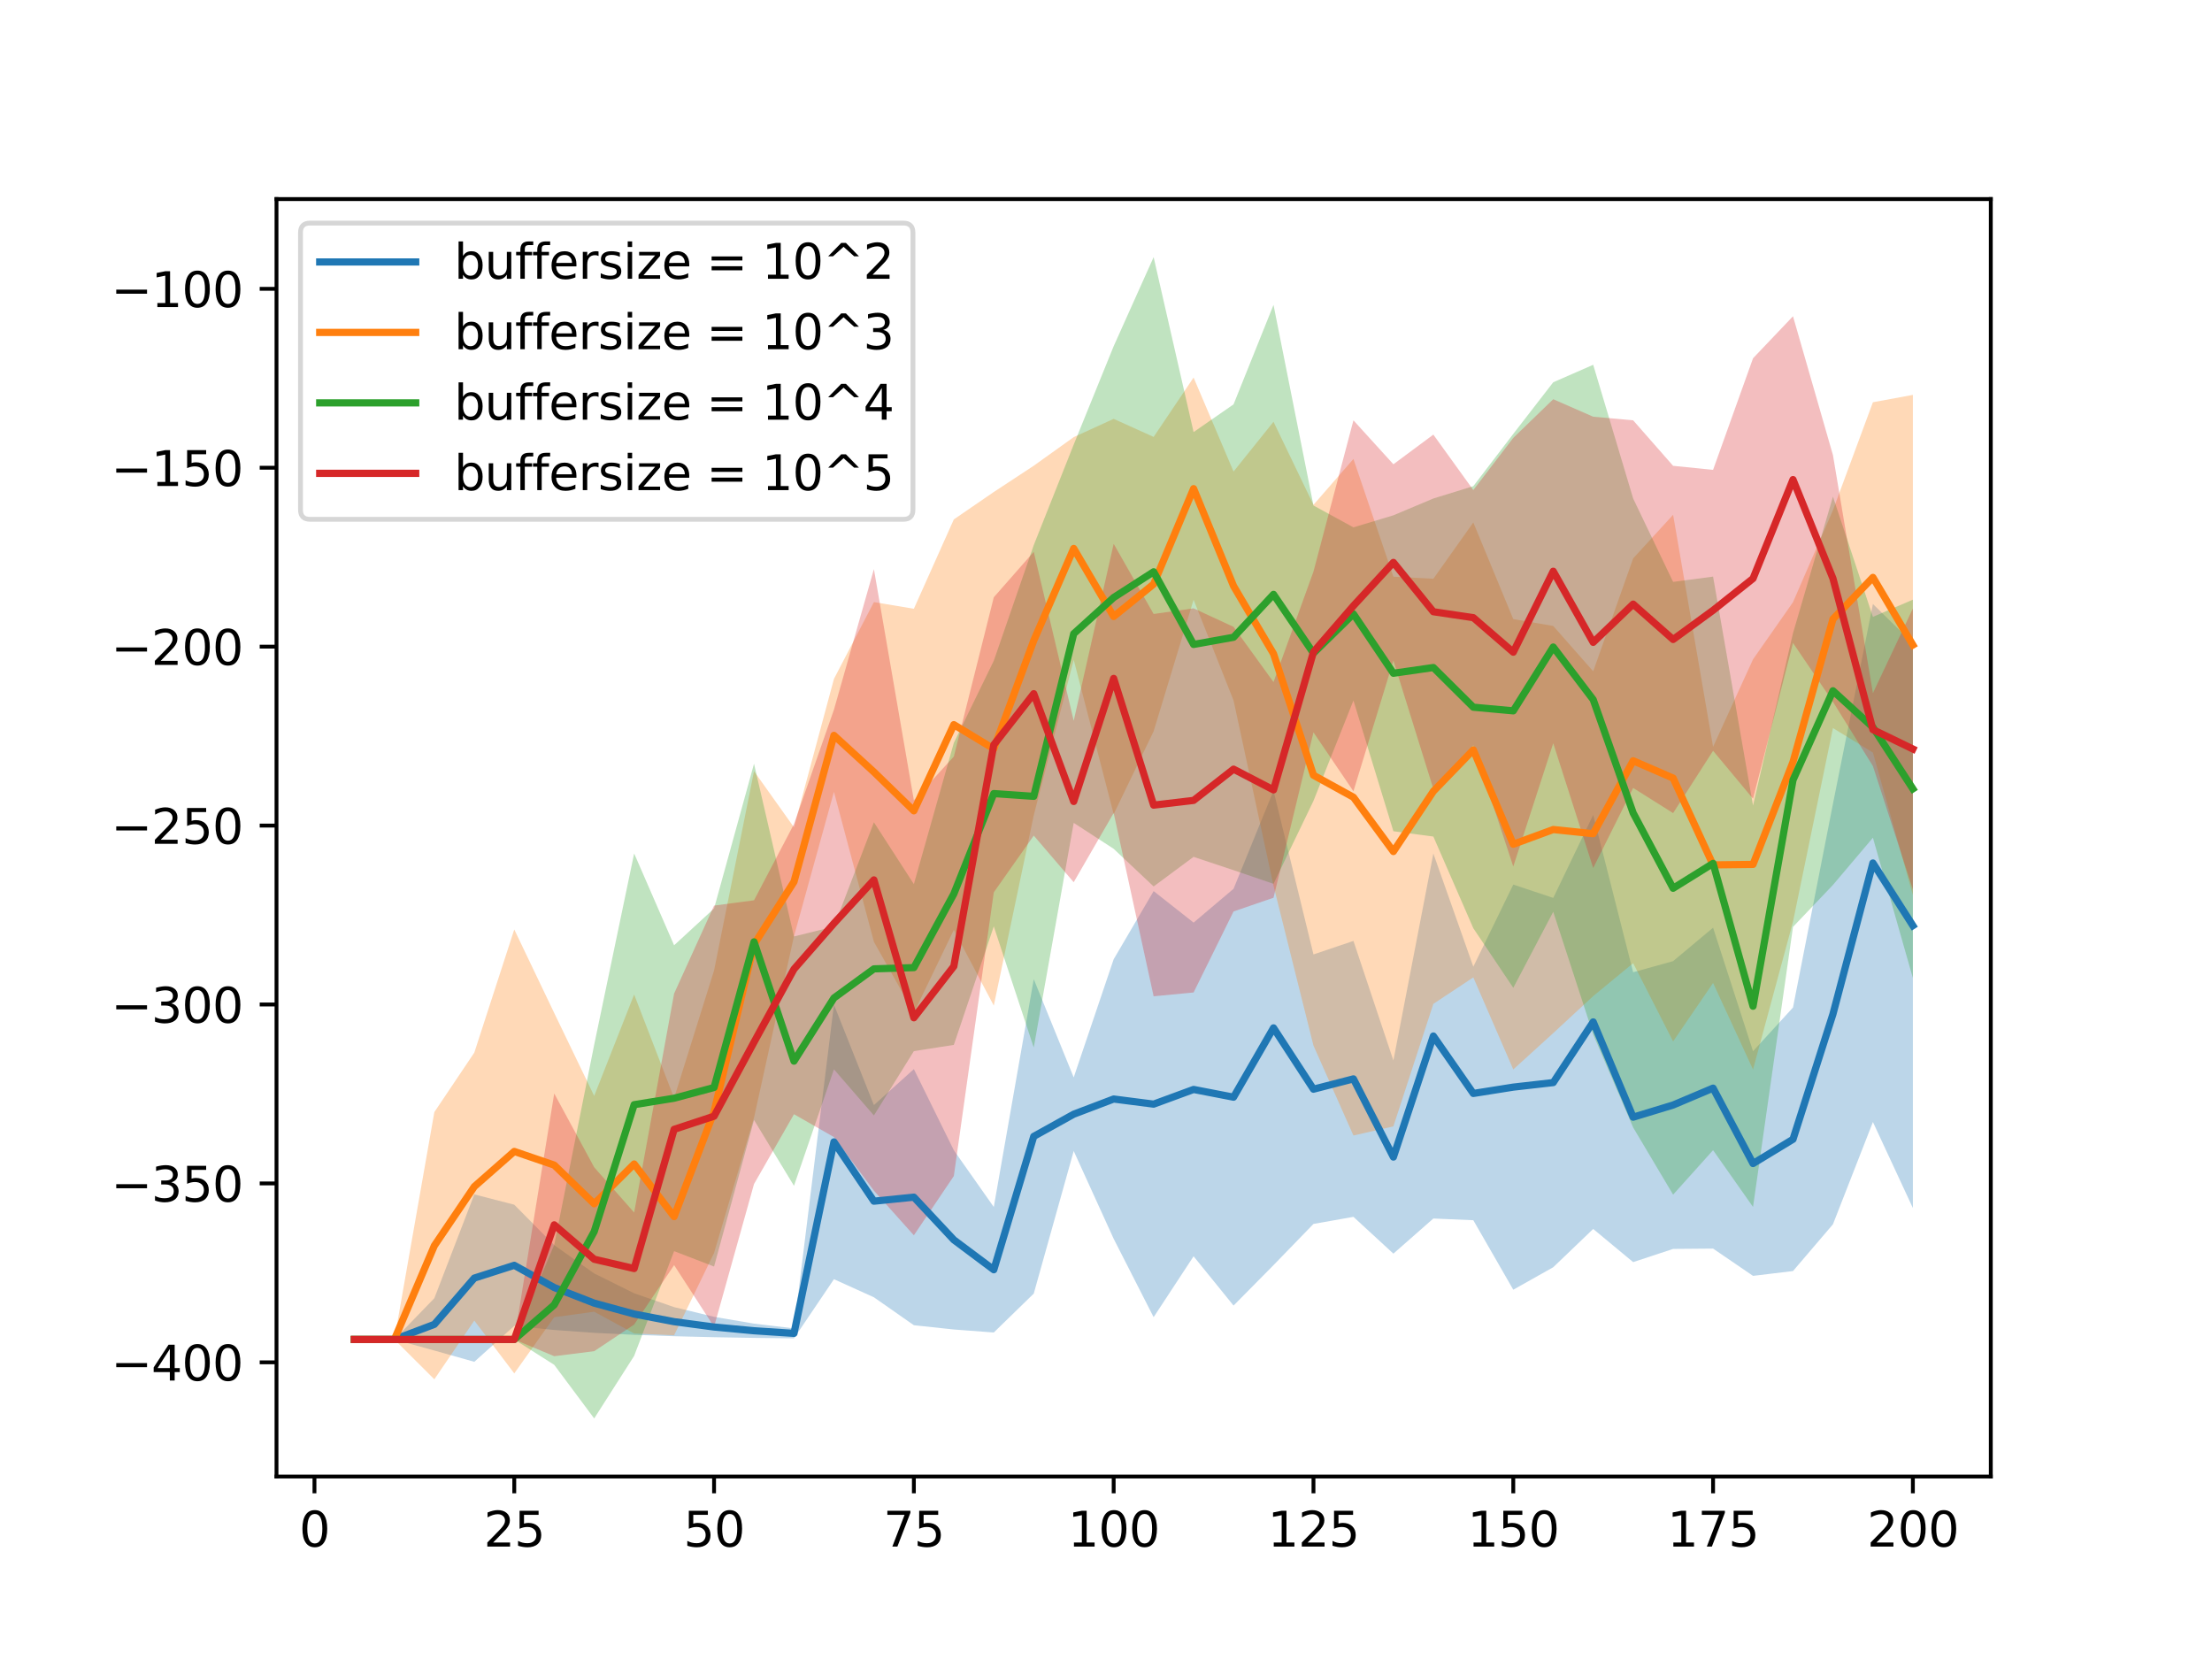 <?xml version="1.0" encoding="utf-8" standalone="no"?>
<!DOCTYPE svg PUBLIC "-//W3C//DTD SVG 1.1//EN"
  "http://www.w3.org/Graphics/SVG/1.1/DTD/svg11.dtd">
<svg height="345.6pt" version="1.1" viewBox="0 0 460.8 345.6" width="460.8pt" xmlns="http://www.w3.org/2000/svg" xmlns:xlink="http://www.w3.org/1999/xlink">
 <defs>
  <style type="text/css">*{stroke-linecap:butt;stroke-linejoin:round;}</style>
 </defs>
 <g id="figure_1">
  <g id="patch_1">
   <path d="M 0 345.6 
L 460.8 345.6 
L 460.8 0 
L 0 0 
z
" style="fill:#ffffff;"/>
  </g>
  <g id="axes_1">
   <g id="patch_2">
    <path d="M 57.6 307.584 
L 414.72 307.584 
L 414.72 41.472 
L 57.6 41.472 
z
" style="fill:#ffffff;"/>
   </g>
   <g id="PolyCollection_1">
    <path clip-path="url(#p6235521b9c)" d="M 73.833 279.038 
L 73.833 279.038 
L 82.157 279.038 
L 90.482 281.341 
L 98.806 283.688 
L 107.131 276.211 
L 115.455 277.059 
L 123.78 277.653 
L 132.104 278.068 
L 140.429 278.359 
L 148.753 278.563 
L 157.077 278.706 
L 165.402 278.805 
L 173.726 266.482 
L 182.051 270.249 
L 190.375 276.067 
L 198.7 276.958 
L 207.024 277.582 
L 215.349 269.478 
L 223.673 239.776 
L 231.998 258.057 
L 240.322 274.39 
L 248.647 261.708 
L 256.971 271.976 
L 265.296 263.552 
L 273.62 254.967 
L 281.945 253.491 
L 290.269 261.155 
L 298.594 253.838 
L 306.918 254.195 
L 315.243 268.669 
L 323.567 263.989 
L 331.891 256.015 
L 340.216 262.922 
L 348.54 260.174 
L 356.865 260.105 
L 365.189 265.785 
L 373.514 264.782 
L 381.838 255.038 
L 390.163 233.736 
L 398.487 251.65 
L 398.487 251.65 
L 398.487 133.998 
L 390.163 125.823 
L 381.838 167.452 
L 373.514 209.883 
L 365.189 218.989 
L 356.865 193.254 
L 348.54 200.22 
L 340.216 202.536 
L 331.891 169.75 
L 323.567 187.053 
L 315.243 184.266 
L 306.918 201.38 
L 298.594 177.807 
L 290.269 220.919 
L 281.945 196.01 
L 273.62 198.827 
L 265.296 164.703 
L 256.971 185.15 
L 248.647 192.196 
L 240.322 185.634 
L 231.998 199.831 
L 223.673 224.442 
L 215.349 203.98 
L 207.024 251.44 
L 198.7 239.613 
L 190.375 222.716 
L 182.051 230.209 
L 173.726 209.282 
L 165.402 276.726 
L 157.077 275.735 
L 148.753 274.319 
L 140.429 272.297 
L 132.104 269.408 
L 123.78 265.28 
L 115.455 259.384 
L 107.131 250.961 
L 98.806 248.815 
L 90.482 270.443 
L 82.157 279.038 
L 73.833 279.038 
z
" style="fill:#1f77b4;fill-opacity:0.3;"/>
   </g>
   <g id="PolyCollection_2">
    <path clip-path="url(#p6235521b9c)" d="M 73.833 279.038 
L 73.833 279.038 
L 82.157 279.038 
L 90.482 287.337 
L 98.806 275.103 
L 107.131 286.106 
L 115.455 274.395 
L 123.78 273.252 
L 132.104 277.786 
L 140.429 278.162 
L 148.753 261.024 
L 157.077 232.845 
L 165.402 195.026 
L 173.726 164.961 
L 182.051 196.205 
L 190.375 211.004 
L 198.7 193.713 
L 207.024 209.486 
L 215.349 169.866 
L 223.673 137.449 
L 231.998 169.61 
L 240.322 152.347 
L 248.647 124.942 
L 256.971 145.922 
L 265.296 184.516 
L 273.62 217.819 
L 281.945 236.548 
L 290.269 234.645 
L 298.594 209.12 
L 306.918 203.61 
L 315.243 222.783 
L 323.567 215.216 
L 331.891 207.506 
L 340.216 200.646 
L 348.54 216.946 
L 356.865 204.769 
L 365.189 222.794 
L 373.514 192.014 
L 381.838 151.675 
L 390.163 156.773 
L 398.487 186.463 
L 398.487 186.463 
L 398.487 82.262 
L 390.163 83.794 
L 381.838 106.274 
L 373.514 125.445 
L 365.189 137.347 
L 356.865 155.571 
L 348.54 107.238 
L 340.216 116.319 
L 331.891 139.844 
L 323.567 130.396 
L 315.243 128.967 
L 306.918 108.832 
L 298.594 120.563 
L 290.269 120.134 
L 281.945 95.606 
L 273.62 105.165 
L 265.296 87.859 
L 256.971 98.229 
L 248.647 78.649 
L 240.322 91.019 
L 231.998 87.253 
L 223.673 91.063 
L 215.349 97.02 
L 207.024 102.492 
L 198.7 108.204 
L 190.375 126.814 
L 182.051 125.427 
L 173.726 141.427 
L 165.402 172.348 
L 157.077 160.648 
L 148.753 202.157 
L 140.429 228.729 
L 132.104 207.167 
L 123.78 228.299 
L 115.455 211.025 
L 107.131 193.624 
L 98.806 219.278 
L 90.482 231.673 
L 82.157 279.038 
L 73.833 279.038 
z
" style="fill:#ff7f0e;fill-opacity:0.3;"/>
   </g>
   <g id="PolyCollection_3">
    <path clip-path="url(#p6235521b9c)" d="M 73.833 279.038 
L 73.833 279.038 
L 82.157 279.038 
L 90.482 279.038 
L 98.806 279.038 
L 107.131 279.038 
L 115.455 284.321 
L 123.78 295.488 
L 132.104 282.462 
L 140.429 260.64 
L 148.753 263.845 
L 157.077 233.311 
L 165.402 247.029 
L 173.726 222.76 
L 182.051 232.373 
L 190.375 218.969 
L 198.7 217.67 
L 207.024 192.986 
L 215.349 218.228 
L 223.673 171.42 
L 231.998 176.823 
L 240.322 184.665 
L 248.647 178.495 
L 256.971 181.275 
L 265.296 184.12 
L 273.62 166.837 
L 281.945 145.934 
L 290.269 173.158 
L 298.594 174.269 
L 306.918 193.368 
L 315.243 205.781 
L 323.567 189.942 
L 331.891 215.489 
L 340.216 234.872 
L 348.54 248.869 
L 356.865 239.602 
L 365.189 251.433 
L 373.514 193.09 
L 381.838 184.348 
L 390.163 174.515 
L 398.487 203.735 
L 398.487 203.735 
L 398.487 124.921 
L 390.163 128.505 
L 381.838 103.459 
L 373.514 131.902 
L 365.189 167.794 
L 356.865 120.118 
L 348.54 121.218 
L 340.216 103.844 
L 331.891 75.99 
L 323.567 79.633 
L 315.243 90.388 
L 306.918 101.277 
L 298.594 103.848 
L 290.269 107.349 
L 281.945 109.857 
L 273.62 105.307 
L 265.296 63.515 
L 256.971 84.236 
L 248.647 90.007 
L 240.322 53.568 
L 231.998 72.122 
L 223.673 92.618 
L 215.349 113.557 
L 207.024 137.643 
L 198.7 154.755 
L 190.375 184.178 
L 182.051 171.291 
L 173.726 193.028 
L 165.402 195.082 
L 157.077 159.101 
L 148.753 189.251 
L 140.429 196.919 
L 132.104 177.786 
L 123.78 217.646 
L 115.455 259.321 
L 107.131 279.038 
L 98.806 279.038 
L 90.482 279.038 
L 82.157 279.038 
L 73.833 279.038 
z
" style="fill:#2ca02c;fill-opacity:0.3;"/>
   </g>
   <g id="PolyCollection_4">
    <path clip-path="url(#p6235521b9c)" d="M 73.833 279.038 
L 73.833 279.038 
L 82.157 279.038 
L 90.482 279.038 
L 98.806 279.038 
L 107.131 279.038 
L 115.455 282.522 
L 123.78 281.477 
L 132.104 275.929 
L 140.429 263.549 
L 148.753 276.4 
L 157.077 246.652 
L 165.402 232.113 
L 173.726 236.874 
L 182.051 248.039 
L 190.375 257.339 
L 198.7 244.991 
L 207.024 185.897 
L 215.349 174.067 
L 223.673 183.778 
L 231.998 169.367 
L 240.322 207.544 
L 248.647 206.751 
L 256.971 189.873 
L 265.296 187.016 
L 273.62 152.565 
L 281.945 164.838 
L 290.269 137.607 
L 298.594 164.331 
L 306.918 155.253 
L 315.243 180.509 
L 323.567 154.835 
L 331.891 180.821 
L 340.216 164.142 
L 348.54 169.384 
L 356.865 156.401 
L 365.189 166.392 
L 373.514 133.935 
L 381.838 146.202 
L 390.163 159.591 
L 398.487 185.303 
L 398.487 185.303 
L 398.487 126.758 
L 390.163 144.389 
L 381.838 94.809 
L 373.514 65.882 
L 365.189 74.634 
L 356.865 97.878 
L 348.54 97.041 
L 340.216 87.559 
L 331.891 86.808 
L 323.567 83.165 
L 315.243 91.217 
L 306.918 102.085 
L 298.594 90.538 
L 290.269 96.716 
L 281.945 87.559 
L 273.62 119.07 
L 265.296 142.086 
L 256.971 130.584 
L 248.647 126.727 
L 240.322 127.902 
L 231.998 113.287 
L 223.673 150.148 
L 215.349 114.949 
L 207.024 124.423 
L 198.7 157.602 
L 190.375 166.706 
L 182.051 118.563 
L 173.726 147.833 
L 165.402 171.663 
L 157.077 187.549 
L 148.753 188.648 
L 140.429 206.98 
L 132.104 252.589 
L 123.78 243.165 
L 115.455 227.791 
L 107.131 279.038 
L 98.806 279.038 
L 90.482 279.038 
L 82.157 279.038 
L 73.833 279.038 
z
" style="fill:#d62728;fill-opacity:0.3;"/>
   </g>
   <g id="matplotlib.axis_1">
    <g id="xtick_1">
     <g id="line2d_1">
      <defs>
       <path d="M 0 0 
L 0 3.5 
" id="m8eb01e55d9" style="stroke:#000000;stroke-width:0.8;"/>
      </defs>
      <g>
       <use style="stroke:#000000;stroke-width:0.8;" x="65.508" xlink:href="#m8eb01e55d9" y="307.584"/>
      </g>
     </g>
     <g id="text_1">
      <!-- 0 -->
      <g transform="translate(62.327 322.182)scale(0.1 -0.1)">
       <defs>
        <path d="M 2034 4250 
Q 1547 4250 1301 3770 
Q 1056 3291 1056 2328 
Q 1056 1369 1301 889 
Q 1547 409 2034 409 
Q 2525 409 2770 889 
Q 3016 1369 3016 2328 
Q 3016 3291 2770 3770 
Q 2525 4250 2034 4250 
z
M 2034 4750 
Q 2819 4750 3233 4129 
Q 3647 3509 3647 2328 
Q 3647 1150 3233 529 
Q 2819 -91 2034 -91 
Q 1250 -91 836 529 
Q 422 1150 422 2328 
Q 422 3509 836 4129 
Q 1250 4750 2034 4750 
z
" id="DejaVuSans-30" transform="scale(0.016)"/>
       </defs>
       <use xlink:href="#DejaVuSans-30"/>
      </g>
     </g>
    </g>
    <g id="xtick_2">
     <g id="line2d_2">
      <g>
       <use style="stroke:#000000;stroke-width:0.8;" x="107.131" xlink:href="#m8eb01e55d9" y="307.584"/>
      </g>
     </g>
     <g id="text_2">
      <!-- 25 -->
      <g transform="translate(100.768 322.182)scale(0.1 -0.1)">
       <defs>
        <path d="M 1228 531 
L 3431 531 
L 3431 0 
L 469 0 
L 469 531 
Q 828 903 1448 1529 
Q 2069 2156 2228 2338 
Q 2531 2678 2651 2914 
Q 2772 3150 2772 3378 
Q 2772 3750 2511 3984 
Q 2250 4219 1831 4219 
Q 1534 4219 1204 4116 
Q 875 4013 500 3803 
L 500 4441 
Q 881 4594 1212 4672 
Q 1544 4750 1819 4750 
Q 2544 4750 2975 4387 
Q 3406 4025 3406 3419 
Q 3406 3131 3298 2873 
Q 3191 2616 2906 2266 
Q 2828 2175 2409 1742 
Q 1991 1309 1228 531 
z
" id="DejaVuSans-32" transform="scale(0.016)"/>
        <path d="M 691 4666 
L 3169 4666 
L 3169 4134 
L 1269 4134 
L 1269 2991 
Q 1406 3038 1543 3061 
Q 1681 3084 1819 3084 
Q 2600 3084 3056 2656 
Q 3513 2228 3513 1497 
Q 3513 744 3044 326 
Q 2575 -91 1722 -91 
Q 1428 -91 1123 -41 
Q 819 9 494 109 
L 494 744 
Q 775 591 1075 516 
Q 1375 441 1709 441 
Q 2250 441 2565 725 
Q 2881 1009 2881 1497 
Q 2881 1984 2565 2268 
Q 2250 2553 1709 2553 
Q 1456 2553 1204 2497 
Q 953 2441 691 2322 
L 691 4666 
z
" id="DejaVuSans-35" transform="scale(0.016)"/>
       </defs>
       <use xlink:href="#DejaVuSans-32"/>
       <use x="63.623" xlink:href="#DejaVuSans-35"/>
      </g>
     </g>
    </g>
    <g id="xtick_3">
     <g id="line2d_3">
      <g>
       <use style="stroke:#000000;stroke-width:0.8;" x="148.753" xlink:href="#m8eb01e55d9" y="307.584"/>
      </g>
     </g>
     <g id="text_3">
      <!-- 50 -->
      <g transform="translate(142.391 322.182)scale(0.1 -0.1)">
       <use xlink:href="#DejaVuSans-35"/>
       <use x="63.623" xlink:href="#DejaVuSans-30"/>
      </g>
     </g>
    </g>
    <g id="xtick_4">
     <g id="line2d_4">
      <g>
       <use style="stroke:#000000;stroke-width:0.8;" x="190.375" xlink:href="#m8eb01e55d9" y="307.584"/>
      </g>
     </g>
     <g id="text_4">
      <!-- 75 -->
      <g transform="translate(184.013 322.182)scale(0.1 -0.1)">
       <defs>
        <path d="M 525 4666 
L 3525 4666 
L 3525 4397 
L 1831 0 
L 1172 0 
L 2766 4134 
L 525 4134 
L 525 4666 
z
" id="DejaVuSans-37" transform="scale(0.016)"/>
       </defs>
       <use xlink:href="#DejaVuSans-37"/>
       <use x="63.623" xlink:href="#DejaVuSans-35"/>
      </g>
     </g>
    </g>
    <g id="xtick_5">
     <g id="line2d_5">
      <g>
       <use style="stroke:#000000;stroke-width:0.8;" x="231.998" xlink:href="#m8eb01e55d9" y="307.584"/>
      </g>
     </g>
     <g id="text_5">
      <!-- 100 -->
      <g transform="translate(222.454 322.182)scale(0.1 -0.1)">
       <defs>
        <path d="M 794 531 
L 1825 531 
L 1825 4091 
L 703 3866 
L 703 4441 
L 1819 4666 
L 2450 4666 
L 2450 531 
L 3481 531 
L 3481 0 
L 794 0 
L 794 531 
z
" id="DejaVuSans-31" transform="scale(0.016)"/>
       </defs>
       <use xlink:href="#DejaVuSans-31"/>
       <use x="63.623" xlink:href="#DejaVuSans-30"/>
       <use x="127.246" xlink:href="#DejaVuSans-30"/>
      </g>
     </g>
    </g>
    <g id="xtick_6">
     <g id="line2d_6">
      <g>
       <use style="stroke:#000000;stroke-width:0.8;" x="273.62" xlink:href="#m8eb01e55d9" y="307.584"/>
      </g>
     </g>
     <g id="text_6">
      <!-- 125 -->
      <g transform="translate(264.076 322.182)scale(0.1 -0.1)">
       <use xlink:href="#DejaVuSans-31"/>
       <use x="63.623" xlink:href="#DejaVuSans-32"/>
       <use x="127.246" xlink:href="#DejaVuSans-35"/>
      </g>
     </g>
    </g>
    <g id="xtick_7">
     <g id="line2d_7">
      <g>
       <use style="stroke:#000000;stroke-width:0.8;" x="315.243" xlink:href="#m8eb01e55d9" y="307.584"/>
      </g>
     </g>
     <g id="text_7">
      <!-- 150 -->
      <g transform="translate(305.699 322.182)scale(0.1 -0.1)">
       <use xlink:href="#DejaVuSans-31"/>
       <use x="63.623" xlink:href="#DejaVuSans-35"/>
       <use x="127.246" xlink:href="#DejaVuSans-30"/>
      </g>
     </g>
    </g>
    <g id="xtick_8">
     <g id="line2d_8">
      <g>
       <use style="stroke:#000000;stroke-width:0.8;" x="356.865" xlink:href="#m8eb01e55d9" y="307.584"/>
      </g>
     </g>
     <g id="text_8">
      <!-- 175 -->
      <g transform="translate(347.321 322.182)scale(0.1 -0.1)">
       <use xlink:href="#DejaVuSans-31"/>
       <use x="63.623" xlink:href="#DejaVuSans-37"/>
       <use x="127.246" xlink:href="#DejaVuSans-35"/>
      </g>
     </g>
    </g>
    <g id="xtick_9">
     <g id="line2d_9">
      <g>
       <use style="stroke:#000000;stroke-width:0.8;" x="398.487" xlink:href="#m8eb01e55d9" y="307.584"/>
      </g>
     </g>
     <g id="text_9">
      <!-- 200 -->
      <g transform="translate(388.944 322.182)scale(0.1 -0.1)">
       <use xlink:href="#DejaVuSans-32"/>
       <use x="63.623" xlink:href="#DejaVuSans-30"/>
       <use x="127.246" xlink:href="#DejaVuSans-30"/>
      </g>
     </g>
    </g>
   </g>
   <g id="matplotlib.axis_2">
    <g id="ytick_1">
     <g id="line2d_10">
      <defs>
       <path d="M 0 0 
L -3.5 0 
" id="mbb17dad255" style="stroke:#000000;stroke-width:0.8;"/>
      </defs>
      <g>
       <use style="stroke:#000000;stroke-width:0.8;" x="57.6" xlink:href="#mbb17dad255" y="283.793"/>
      </g>
     </g>
     <g id="text_10">
      <!-- −400 -->
      <g transform="translate(23.133 287.592)scale(0.1 -0.1)">
       <defs>
        <path d="M 678 2272 
L 4684 2272 
L 4684 1741 
L 678 1741 
L 678 2272 
z
" id="DejaVuSans-2212" transform="scale(0.016)"/>
        <path d="M 2419 4116 
L 825 1625 
L 2419 1625 
L 2419 4116 
z
M 2253 4666 
L 3047 4666 
L 3047 1625 
L 3713 1625 
L 3713 1100 
L 3047 1100 
L 3047 0 
L 2419 0 
L 2419 1100 
L 313 1100 
L 313 1709 
L 2253 4666 
z
" id="DejaVuSans-34" transform="scale(0.016)"/>
       </defs>
       <use xlink:href="#DejaVuSans-2212"/>
       <use x="83.789" xlink:href="#DejaVuSans-34"/>
       <use x="147.412" xlink:href="#DejaVuSans-30"/>
       <use x="211.035" xlink:href="#DejaVuSans-30"/>
      </g>
     </g>
    </g>
    <g id="ytick_2">
     <g id="line2d_11">
      <g>
       <use style="stroke:#000000;stroke-width:0.8;" x="57.6" xlink:href="#mbb17dad255" y="246.523"/>
      </g>
     </g>
     <g id="text_11">
      <!-- −350 -->
      <g transform="translate(23.133 250.322)scale(0.1 -0.1)">
       <defs>
        <path d="M 2597 2516 
Q 3050 2419 3304 2112 
Q 3559 1806 3559 1356 
Q 3559 666 3084 287 
Q 2609 -91 1734 -91 
Q 1441 -91 1130 -33 
Q 819 25 488 141 
L 488 750 
Q 750 597 1062 519 
Q 1375 441 1716 441 
Q 2309 441 2620 675 
Q 2931 909 2931 1356 
Q 2931 1769 2642 2001 
Q 2353 2234 1838 2234 
L 1294 2234 
L 1294 2753 
L 1863 2753 
Q 2328 2753 2575 2939 
Q 2822 3125 2822 3475 
Q 2822 3834 2567 4026 
Q 2313 4219 1838 4219 
Q 1578 4219 1281 4162 
Q 984 4106 628 3988 
L 628 4550 
Q 988 4650 1302 4700 
Q 1616 4750 1894 4750 
Q 2613 4750 3031 4423 
Q 3450 4097 3450 3541 
Q 3450 3153 3228 2886 
Q 3006 2619 2597 2516 
z
" id="DejaVuSans-33" transform="scale(0.016)"/>
       </defs>
       <use xlink:href="#DejaVuSans-2212"/>
       <use x="83.789" xlink:href="#DejaVuSans-33"/>
       <use x="147.412" xlink:href="#DejaVuSans-35"/>
       <use x="211.035" xlink:href="#DejaVuSans-30"/>
      </g>
     </g>
    </g>
    <g id="ytick_3">
     <g id="line2d_12">
      <g>
       <use style="stroke:#000000;stroke-width:0.8;" x="57.6" xlink:href="#mbb17dad255" y="209.253"/>
      </g>
     </g>
     <g id="text_12">
      <!-- −300 -->
      <g transform="translate(23.133 213.052)scale(0.1 -0.1)">
       <use xlink:href="#DejaVuSans-2212"/>
       <use x="83.789" xlink:href="#DejaVuSans-33"/>
       <use x="147.412" xlink:href="#DejaVuSans-30"/>
       <use x="211.035" xlink:href="#DejaVuSans-30"/>
      </g>
     </g>
    </g>
    <g id="ytick_4">
     <g id="line2d_13">
      <g>
       <use style="stroke:#000000;stroke-width:0.8;" x="57.6" xlink:href="#mbb17dad255" y="171.983"/>
      </g>
     </g>
     <g id="text_13">
      <!-- −250 -->
      <g transform="translate(23.133 175.782)scale(0.1 -0.1)">
       <use xlink:href="#DejaVuSans-2212"/>
       <use x="83.789" xlink:href="#DejaVuSans-32"/>
       <use x="147.412" xlink:href="#DejaVuSans-35"/>
       <use x="211.035" xlink:href="#DejaVuSans-30"/>
      </g>
     </g>
    </g>
    <g id="ytick_5">
     <g id="line2d_14">
      <g>
       <use style="stroke:#000000;stroke-width:0.8;" x="57.6" xlink:href="#mbb17dad255" y="134.712"/>
      </g>
     </g>
     <g id="text_14">
      <!-- −200 -->
      <g transform="translate(23.133 138.512)scale(0.1 -0.1)">
       <use xlink:href="#DejaVuSans-2212"/>
       <use x="83.789" xlink:href="#DejaVuSans-32"/>
       <use x="147.412" xlink:href="#DejaVuSans-30"/>
       <use x="211.035" xlink:href="#DejaVuSans-30"/>
      </g>
     </g>
    </g>
    <g id="ytick_6">
     <g id="line2d_15">
      <g>
       <use style="stroke:#000000;stroke-width:0.8;" x="57.6" xlink:href="#mbb17dad255" y="97.442"/>
      </g>
     </g>
     <g id="text_15">
      <!-- −150 -->
      <g transform="translate(23.133 101.241)scale(0.1 -0.1)">
       <use xlink:href="#DejaVuSans-2212"/>
       <use x="83.789" xlink:href="#DejaVuSans-31"/>
       <use x="147.412" xlink:href="#DejaVuSans-35"/>
       <use x="211.035" xlink:href="#DejaVuSans-30"/>
      </g>
     </g>
    </g>
    <g id="ytick_7">
     <g id="line2d_16">
      <g>
       <use style="stroke:#000000;stroke-width:0.8;" x="57.6" xlink:href="#mbb17dad255" y="60.172"/>
      </g>
     </g>
     <g id="text_16">
      <!-- −100 -->
      <g transform="translate(23.133 63.971)scale(0.1 -0.1)">
       <use xlink:href="#DejaVuSans-2212"/>
       <use x="83.789" xlink:href="#DejaVuSans-31"/>
       <use x="147.412" xlink:href="#DejaVuSans-30"/>
       <use x="211.035" xlink:href="#DejaVuSans-30"/>
      </g>
     </g>
    </g>
   </g>
   <g id="line2d_17">
    <path clip-path="url(#p6235521b9c)" d="M 73.833 279.038 
L 82.157 279.038 
L 90.482 275.892 
L 98.806 266.251 
L 107.131 263.586 
L 115.455 268.222 
L 123.78 271.467 
L 132.104 273.738 
L 140.429 275.328 
L 148.753 276.441 
L 157.077 277.22 
L 165.402 277.766 
L 173.726 237.882 
L 182.051 250.229 
L 190.375 249.391 
L 198.7 258.285 
L 207.024 264.511 
L 215.349 236.729 
L 223.673 232.109 
L 231.998 228.944 
L 240.322 230.012 
L 248.647 226.952 
L 256.971 228.563 
L 265.296 214.127 
L 273.62 226.897 
L 281.945 224.751 
L 290.269 241.037 
L 298.594 215.823 
L 306.918 227.787 
L 315.243 226.467 
L 323.567 225.521 
L 331.891 212.882 
L 340.216 232.729 
L 348.54 230.197 
L 356.865 226.68 
L 365.189 242.387 
L 373.514 237.333 
L 381.838 211.245 
L 390.163 179.779 
L 398.487 192.824 
" style="fill:none;stroke:#1f77b4;stroke-linecap:square;stroke-width:1.5;"/>
   </g>
   <g id="line2d_18">
    <path clip-path="url(#p6235521b9c)" d="M 73.833 279.038 
L 82.157 279.038 
L 90.482 259.505 
L 98.806 247.19 
L 107.131 239.865 
L 115.455 242.71 
L 123.78 250.775 
L 132.104 242.477 
L 140.429 253.445 
L 148.753 231.59 
L 157.077 196.746 
L 165.402 183.687 
L 173.726 153.194 
L 182.051 160.816 
L 190.375 168.909 
L 198.7 150.959 
L 207.024 155.989 
L 215.349 133.443 
L 223.673 114.256 
L 231.998 128.431 
L 240.322 121.683 
L 248.647 101.796 
L 256.971 122.076 
L 265.296 136.187 
L 273.62 161.492 
L 281.945 166.077 
L 290.269 177.39 
L 298.594 164.842 
L 306.918 156.221 
L 315.243 175.875 
L 323.567 172.806 
L 331.891 173.675 
L 340.216 158.483 
L 348.54 162.092 
L 356.865 180.17 
L 365.189 180.07 
L 373.514 158.73 
L 381.838 128.974 
L 390.163 120.284 
L 398.487 134.363 
" style="fill:none;stroke:#ff7f0e;stroke-linecap:square;stroke-width:1.5;"/>
   </g>
   <g id="line2d_19">
    <path clip-path="url(#p6235521b9c)" d="M 73.833 279.038 
L 82.157 279.038 
L 90.482 279.038 
L 98.806 279.038 
L 107.131 279.038 
L 115.455 271.821 
L 123.78 256.567 
L 132.104 230.124 
L 140.429 228.779 
L 148.753 226.548 
L 157.077 196.206 
L 165.402 221.055 
L 173.726 207.894 
L 182.051 201.832 
L 190.375 201.573 
L 198.7 186.212 
L 207.024 165.314 
L 215.349 165.893 
L 223.673 132.019 
L 231.998 124.473 
L 240.322 119.117 
L 248.647 134.251 
L 256.971 132.756 
L 265.296 123.818 
L 273.62 136.072 
L 281.945 127.896 
L 290.269 140.253 
L 298.594 139.058 
L 306.918 147.323 
L 315.243 148.084 
L 323.567 134.788 
L 331.891 145.739 
L 340.216 169.358 
L 348.54 185.043 
L 356.865 179.86 
L 365.189 209.614 
L 373.514 162.496 
L 381.838 143.903 
L 390.163 151.51 
L 398.487 164.328 
" style="fill:none;stroke:#2ca02c;stroke-linecap:square;stroke-width:1.5;"/>
   </g>
   <g id="line2d_20">
    <path clip-path="url(#p6235521b9c)" d="M 73.833 279.038 
L 82.157 279.038 
L 90.482 279.038 
L 98.806 279.038 
L 107.131 279.038 
L 115.455 255.156 
L 123.78 262.321 
L 132.104 264.259 
L 140.429 235.265 
L 148.753 232.524 
L 157.077 217.101 
L 165.402 201.888 
L 173.726 192.354 
L 182.051 183.301 
L 190.375 212.022 
L 198.7 201.297 
L 207.024 155.16 
L 215.349 144.508 
L 223.673 166.963 
L 231.998 141.327 
L 240.322 167.723 
L 248.647 166.739 
L 256.971 160.228 
L 265.296 164.551 
L 273.62 135.818 
L 281.945 126.198 
L 290.269 117.161 
L 298.594 127.434 
L 306.918 128.669 
L 315.243 135.863 
L 323.567 119 
L 331.891 133.814 
L 340.216 125.851 
L 348.54 133.213 
L 356.865 127.14 
L 365.189 120.513 
L 373.514 99.909 
L 381.838 120.506 
L 390.163 151.99 
L 398.487 156.03 
" style="fill:none;stroke:#d62728;stroke-linecap:square;stroke-width:1.5;"/>
   </g>
   <g id="patch_3">
    <path d="M 57.6 307.584 
L 57.6 41.472 
" style="fill:none;stroke:#000000;stroke-linecap:square;stroke-linejoin:miter;stroke-width:0.8;"/>
   </g>
   <g id="patch_4">
    <path d="M 414.72 307.584 
L 414.72 41.472 
" style="fill:none;stroke:#000000;stroke-linecap:square;stroke-linejoin:miter;stroke-width:0.8;"/>
   </g>
   <g id="patch_5">
    <path d="M 57.6 307.584 
L 414.72 307.584 
" style="fill:none;stroke:#000000;stroke-linecap:square;stroke-linejoin:miter;stroke-width:0.8;"/>
   </g>
   <g id="patch_6">
    <path d="M 57.6 41.472 
L 414.72 41.472 
" style="fill:none;stroke:#000000;stroke-linecap:square;stroke-linejoin:miter;stroke-width:0.8;"/>
   </g>
   <g id="legend_1">
    <g id="patch_7">
     <path d="M 64.6 108.184 
L 188.183 108.184 
Q 190.183 108.184 190.183 106.184 
L 190.183 48.472 
Q 190.183 46.472 188.183 46.472 
L 64.6 46.472 
Q 62.6 46.472 62.6 48.472 
L 62.6 106.184 
Q 62.6 108.184 64.6 108.184 
z
" style="fill:#ffffff;opacity:0.8;stroke:#cccccc;stroke-linejoin:miter;"/>
    </g>
    <g id="line2d_19">
     <path d="M 66.6 54.57 
L 86.6 54.57 
" style="fill:none;stroke:#1f77b4;stroke-linecap:square;stroke-width:1.5;"/>
    </g>
    <g id="line2d_20"/>
    <g id="text_15">
     <!-- buffersize = 10^2 -->
     <g transform="translate(94.6 58.07)scale(0.1 -0.1)">
      <defs>
       <path d="M 3116 1747 
Q 3116 2381 2855 2742 
Q 2594 3103 2138 3103 
Q 1681 3103 1420 2742 
Q 1159 2381 1159 1747 
Q 1159 1113 1420 752 
Q 1681 391 2138 391 
Q 2594 391 2855 752 
Q 3116 1113 3116 1747 
z
M 1159 2969 
Q 1341 3281 1617 3432 
Q 1894 3584 2278 3584 
Q 2916 3584 3314 3078 
Q 3713 2572 3713 1747 
Q 3713 922 3314 415 
Q 2916 -91 2278 -91 
Q 1894 -91 1617 61 
Q 1341 213 1159 525 
L 1159 0 
L 581 0 
L 581 4863 
L 1159 4863 
L 1159 2969 
z
" id="DejaVuSans-62" transform="scale(0.016)"/>
       <path d="M 544 1381 
L 544 3500 
L 1119 3500 
L 1119 1403 
Q 1119 906 1312 657 
Q 1506 409 1894 409 
Q 2359 409 2629 706 
Q 2900 1003 2900 1516 
L 2900 3500 
L 3475 3500 
L 3475 0 
L 2900 0 
L 2900 538 
Q 2691 219 2414 64 
Q 2138 -91 1772 -91 
Q 1169 -91 856 284 
Q 544 659 544 1381 
z
M 1991 3584 
L 1991 3584 
z
" id="DejaVuSans-75" transform="scale(0.016)"/>
       <path d="M 2375 4863 
L 2375 4384 
L 1825 4384 
Q 1516 4384 1395 4259 
Q 1275 4134 1275 3809 
L 1275 3500 
L 2222 3500 
L 2222 3053 
L 1275 3053 
L 1275 0 
L 697 0 
L 697 3053 
L 147 3053 
L 147 3500 
L 697 3500 
L 697 3744 
Q 697 4328 969 4595 
Q 1241 4863 1831 4863 
L 2375 4863 
z
" id="DejaVuSans-66" transform="scale(0.016)"/>
       <path d="M 3597 1894 
L 3597 1613 
L 953 1613 
Q 991 1019 1311 708 
Q 1631 397 2203 397 
Q 2534 397 2845 478 
Q 3156 559 3463 722 
L 3463 178 
Q 3153 47 2828 -22 
Q 2503 -91 2169 -91 
Q 1331 -91 842 396 
Q 353 884 353 1716 
Q 353 2575 817 3079 
Q 1281 3584 2069 3584 
Q 2775 3584 3186 3129 
Q 3597 2675 3597 1894 
z
M 3022 2063 
Q 3016 2534 2758 2815 
Q 2500 3097 2075 3097 
Q 1594 3097 1305 2825 
Q 1016 2553 972 2059 
L 3022 2063 
z
" id="DejaVuSans-65" transform="scale(0.016)"/>
       <path d="M 2631 2963 
Q 2534 3019 2420 3045 
Q 2306 3072 2169 3072 
Q 1681 3072 1420 2755 
Q 1159 2438 1159 1844 
L 1159 0 
L 581 0 
L 581 3500 
L 1159 3500 
L 1159 2956 
Q 1341 3275 1631 3429 
Q 1922 3584 2338 3584 
Q 2397 3584 2469 3576 
Q 2541 3569 2628 3553 
L 2631 2963 
z
" id="DejaVuSans-72" transform="scale(0.016)"/>
       <path d="M 2834 3397 
L 2834 2853 
Q 2591 2978 2328 3040 
Q 2066 3103 1784 3103 
Q 1356 3103 1142 2972 
Q 928 2841 928 2578 
Q 928 2378 1081 2264 
Q 1234 2150 1697 2047 
L 1894 2003 
Q 2506 1872 2764 1633 
Q 3022 1394 3022 966 
Q 3022 478 2636 193 
Q 2250 -91 1575 -91 
Q 1294 -91 989 -36 
Q 684 19 347 128 
L 347 722 
Q 666 556 975 473 
Q 1284 391 1588 391 
Q 1994 391 2212 530 
Q 2431 669 2431 922 
Q 2431 1156 2273 1281 
Q 2116 1406 1581 1522 
L 1381 1569 
Q 847 1681 609 1914 
Q 372 2147 372 2553 
Q 372 3047 722 3315 
Q 1072 3584 1716 3584 
Q 2034 3584 2315 3537 
Q 2597 3491 2834 3397 
z
" id="DejaVuSans-73" transform="scale(0.016)"/>
       <path d="M 603 3500 
L 1178 3500 
L 1178 0 
L 603 0 
L 603 3500 
z
M 603 4863 
L 1178 4863 
L 1178 4134 
L 603 4134 
L 603 4863 
z
" id="DejaVuSans-69" transform="scale(0.016)"/>
       <path d="M 353 3500 
L 3084 3500 
L 3084 2975 
L 922 459 
L 3084 459 
L 3084 0 
L 275 0 
L 275 525 
L 2438 3041 
L 353 3041 
L 353 3500 
z
" id="DejaVuSans-7a" transform="scale(0.016)"/>
       <path id="DejaVuSans-20" transform="scale(0.016)"/>
       <path d="M 678 2906 
L 4684 2906 
L 4684 2381 
L 678 2381 
L 678 2906 
z
M 678 1631 
L 4684 1631 
L 4684 1100 
L 678 1100 
L 678 1631 
z
" id="DejaVuSans-3d" transform="scale(0.016)"/>
       <path d="M 2988 4666 
L 4684 2925 
L 4056 2925 
L 2681 4159 
L 1306 2925 
L 678 2925 
L 2375 4666 
L 2988 4666 
z
" id="DejaVuSans-5e" transform="scale(0.016)"/>
       <path d="M 1228 531 
L 3431 531 
L 3431 0 
L 469 0 
L 469 531 
Q 828 903 1448 1529 
Q 2069 2156 2228 2338 
Q 2531 2678 2651 2914 
Q 2772 3150 2772 3378 
Q 2772 3750 2511 3984 
Q 2250 4219 1831 4219 
Q 1534 4219 1204 4116 
Q 875 4013 500 3803 
L 500 4441 
Q 881 4594 1212 4672 
Q 1544 4750 1819 4750 
Q 2544 4750 2975 4387 
Q 3406 4025 3406 3419 
Q 3406 3131 3298 2873 
Q 3191 2616 2906 2266 
Q 2828 2175 2409 1742 
Q 1991 1309 1228 531 
z
" id="DejaVuSans-32" transform="scale(0.016)"/>
      </defs>
      <use xlink:href="#DejaVuSans-62"/>
      <use x="63.477" xlink:href="#DejaVuSans-75"/>
      <use x="126.855" xlink:href="#DejaVuSans-66"/>
      <use x="162.061" xlink:href="#DejaVuSans-66"/>
      <use x="197.266" xlink:href="#DejaVuSans-65"/>
      <use x="258.789" xlink:href="#DejaVuSans-72"/>
      <use x="299.902" xlink:href="#DejaVuSans-73"/>
      <use x="352.002" xlink:href="#DejaVuSans-69"/>
      <use x="379.785" xlink:href="#DejaVuSans-7a"/>
      <use x="432.275" xlink:href="#DejaVuSans-65"/>
      <use x="493.799" xlink:href="#DejaVuSans-20"/>
      <use x="525.586" xlink:href="#DejaVuSans-3d"/>
      <use x="609.375" xlink:href="#DejaVuSans-20"/>
      <use x="641.162" xlink:href="#DejaVuSans-31"/>
      <use x="704.785" xlink:href="#DejaVuSans-30"/>
      <use x="768.408" xlink:href="#DejaVuSans-5e"/>
      <use x="852.197" xlink:href="#DejaVuSans-32"/>
     </g>
    </g>
    <g id="line2d_21">
     <path d="M 66.6 69.249 
L 86.6 69.249 
" style="fill:none;stroke:#ff7f0e;stroke-linecap:square;stroke-width:1.5;"/>
    </g>
    <g id="line2d_22"/>
    <g id="text_16">
     <!-- buffersize = 10^3 -->
     <g transform="translate(94.6 72.749)scale(0.1 -0.1)">
      <use xlink:href="#DejaVuSans-62"/>
      <use x="63.477" xlink:href="#DejaVuSans-75"/>
      <use x="126.855" xlink:href="#DejaVuSans-66"/>
      <use x="162.061" xlink:href="#DejaVuSans-66"/>
      <use x="197.266" xlink:href="#DejaVuSans-65"/>
      <use x="258.789" xlink:href="#DejaVuSans-72"/>
      <use x="299.902" xlink:href="#DejaVuSans-73"/>
      <use x="352.002" xlink:href="#DejaVuSans-69"/>
      <use x="379.785" xlink:href="#DejaVuSans-7a"/>
      <use x="432.275" xlink:href="#DejaVuSans-65"/>
      <use x="493.799" xlink:href="#DejaVuSans-20"/>
      <use x="525.586" xlink:href="#DejaVuSans-3d"/>
      <use x="609.375" xlink:href="#DejaVuSans-20"/>
      <use x="641.162" xlink:href="#DejaVuSans-31"/>
      <use x="704.785" xlink:href="#DejaVuSans-30"/>
      <use x="768.408" xlink:href="#DejaVuSans-5e"/>
      <use x="852.197" xlink:href="#DejaVuSans-33"/>
     </g>
    </g>
    <g id="line2d_23">
     <path d="M 66.6 83.927 
L 86.6 83.927 
" style="fill:none;stroke:#2ca02c;stroke-linecap:square;stroke-width:1.5;"/>
    </g>
    <g id="line2d_24"/>
    <g id="text_17">
     <!-- buffersize = 10^4 -->
     <g transform="translate(94.6 87.427)scale(0.1 -0.1)">
      <use xlink:href="#DejaVuSans-62"/>
      <use x="63.477" xlink:href="#DejaVuSans-75"/>
      <use x="126.855" xlink:href="#DejaVuSans-66"/>
      <use x="162.061" xlink:href="#DejaVuSans-66"/>
      <use x="197.266" xlink:href="#DejaVuSans-65"/>
      <use x="258.789" xlink:href="#DejaVuSans-72"/>
      <use x="299.902" xlink:href="#DejaVuSans-73"/>
      <use x="352.002" xlink:href="#DejaVuSans-69"/>
      <use x="379.785" xlink:href="#DejaVuSans-7a"/>
      <use x="432.275" xlink:href="#DejaVuSans-65"/>
      <use x="493.799" xlink:href="#DejaVuSans-20"/>
      <use x="525.586" xlink:href="#DejaVuSans-3d"/>
      <use x="609.375" xlink:href="#DejaVuSans-20"/>
      <use x="641.162" xlink:href="#DejaVuSans-31"/>
      <use x="704.785" xlink:href="#DejaVuSans-30"/>
      <use x="768.408" xlink:href="#DejaVuSans-5e"/>
      <use x="852.197" xlink:href="#DejaVuSans-34"/>
     </g>
    </g>
    <g id="line2d_25">
     <path d="M 66.6 98.605 
L 86.6 98.605 
" style="fill:none;stroke:#d62728;stroke-linecap:square;stroke-width:1.5;"/>
    </g>
    <g id="line2d_26"/>
    <g id="text_18">
     <!-- buffersize = 10^5 -->
     <g transform="translate(94.6 102.105)scale(0.1 -0.1)">
      <use xlink:href="#DejaVuSans-62"/>
      <use x="63.477" xlink:href="#DejaVuSans-75"/>
      <use x="126.855" xlink:href="#DejaVuSans-66"/>
      <use x="162.061" xlink:href="#DejaVuSans-66"/>
      <use x="197.266" xlink:href="#DejaVuSans-65"/>
      <use x="258.789" xlink:href="#DejaVuSans-72"/>
      <use x="299.902" xlink:href="#DejaVuSans-73"/>
      <use x="352.002" xlink:href="#DejaVuSans-69"/>
      <use x="379.785" xlink:href="#DejaVuSans-7a"/>
      <use x="432.275" xlink:href="#DejaVuSans-65"/>
      <use x="493.799" xlink:href="#DejaVuSans-20"/>
      <use x="525.586" xlink:href="#DejaVuSans-3d"/>
      <use x="609.375" xlink:href="#DejaVuSans-20"/>
      <use x="641.162" xlink:href="#DejaVuSans-31"/>
      <use x="704.785" xlink:href="#DejaVuSans-30"/>
      <use x="768.408" xlink:href="#DejaVuSans-5e"/>
      <use x="852.197" xlink:href="#DejaVuSans-35"/>
     </g>
    </g>
   </g>
  </g>
 </g>
 <defs>
  <clipPath id="pafaf32837d">
   <rect height="266.112" width="357.12" x="57.6" y="41.472"/>
  </clipPath>
 </defs>
</svg>
